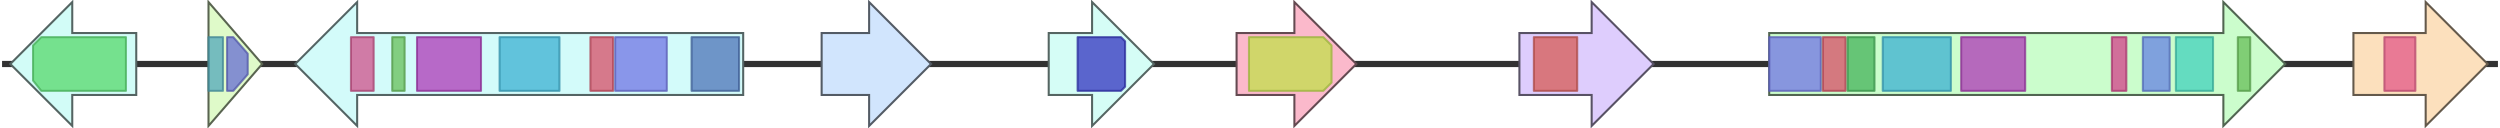 <svg version="1.1" baseProfile="full" xmlns="http://www.w3.org/2000/svg" width="1211" height="62">
	<line x1="1" y1="31" x2="1210" y2="31" style="stroke:rgb(50,50,50); stroke-width:3 "/>
	<g>
		<title>Hpm1</title>
		<polygon class="Hpm1" points="66,16 35,16 35,1 5,31 35,61 35,46 66,46" fill="rgb(210,252,247)" fill-opacity="1.0" stroke="rgb(84,100,98)" stroke-width="1" />
		<g>
			<title>PF00067</title>
			<polygon class="PF00067" points="16,22 20,18 61,18 61,44 20,44 16,39" stroke-linejoin="round" width="45" height="26" fill="rgb(85,216,107)" stroke="rgb(68,172,85)" stroke-width="1" opacity="0.75" />
		</g>
	</g>
	<g>
		<title>hpm2</title>
		<polygon class="hpm2" points="101,16 101,16 101,1 127,31 101,61 101,46 101,46" fill="rgb(223,250,201)" fill-opacity="1.0" stroke="rgb(89,100,80)" stroke-width="1" />
		<g>
			<title>PF02798</title>
			<rect class="PF02798" x="101" y="18" stroke-linejoin="round" width="7" height="26" fill="rgb(82,167,186)" stroke="rgb(65,133,148)" stroke-width="1" opacity="0.75" />
		</g>
		<g>
			<title>PF00043</title>
			<polygon class="PF00043" points="110,18 113,18 120,26 120,36 113,44 110,44" stroke-linejoin="round" width="10" height="26" fill="rgb(102,108,211)" stroke="rgb(81,86,168)" stroke-width="1" opacity="0.75" />
		</g>
	</g>
	<g>
		<title>hpm3</title>
		<polygon class="hpm3" points="360,16 173,16 173,1 143,31 173,61 173,46 360,46" fill="rgb(211,251,250)" fill-opacity="1.0" stroke="rgb(84,100,100)" stroke-width="1" />
		<g>
			<title>PF00975</title>
			<rect class="PF00975" x="170" y="18" stroke-linejoin="round" width="11" height="26" fill="rgb(207,80,138)" stroke="rgb(165,63,110)" stroke-width="1" opacity="0.75" />
		</g>
		<g>
			<title>PF00550</title>
			<rect class="PF00550" x="190" y="18" stroke-linejoin="round" width="6" height="26" fill="rgb(103,191,88)" stroke="rgb(82,152,70)" stroke-width="1" opacity="0.75" />
		</g>
		<g>
			<title>PF14765</title>
			<rect class="PF14765" x="202" y="18" stroke-linejoin="round" width="31" height="26" fill="rgb(173,56,182)" stroke="rgb(138,44,145)" stroke-width="1" opacity="0.75" />
		</g>
		<g>
			<title>PF00698</title>
			<rect class="PF00698" x="242" y="18" stroke-linejoin="round" width="29" height="26" fill="rgb(59,176,209)" stroke="rgb(47,140,167)" stroke-width="1" opacity="0.75" />
		</g>
		<g>
			<title>PF02801</title>
			<rect class="PF02801" x="286" y="18" stroke-linejoin="round" width="11" height="26" fill="rgb(215,78,102)" stroke="rgb(172,62,81)" stroke-width="1" opacity="0.75" />
		</g>
		<g>
			<title>PF00109</title>
			<rect class="PF00109" x="298" y="18" stroke-linejoin="round" width="25" height="26" fill="rgb(112,116,228)" stroke="rgb(89,92,182)" stroke-width="1" opacity="0.75" />
		</g>
		<g>
			<title>PF16073</title>
			<rect class="PF16073" x="335" y="18" stroke-linejoin="round" width="23" height="26" fill="rgb(77,115,183)" stroke="rgb(61,91,146)" stroke-width="1" opacity="0.75" />
		</g>
	</g>
	<g>
		<title>hpm4</title>
		<polygon class="hpm4" points="398,16 421,16 421,1 451,31 421,61 421,46 398,46" fill="rgb(209,229,253)" fill-opacity="1.0" stroke="rgb(83,91,101)" stroke-width="1" />
	</g>
	<g>
		<title>hpm5</title>
		<polygon class="hpm5" points="508,16 529,16 529,1 559,31 529,61 529,46 508,46" fill="rgb(213,253,246)" fill-opacity="1.0" stroke="rgb(85,101,98)" stroke-width="1" />
		<g>
			<title>PF00891</title>
			<polygon class="PF00891" points="522,18 543,18 545,20 545,42 543,44 522,44" stroke-linejoin="round" width="23" height="26" fill="rgb(50,51,190)" stroke="rgb(39,40,152)" stroke-width="1" opacity="0.75" />
		</g>
	</g>
	<g>
		<title>hpm6</title>
		<polygon class="hpm6" points="599,16 627,16 627,1 657,31 627,61 627,46 599,46" fill="rgb(251,185,203)" fill-opacity="1.0" stroke="rgb(100,74,81)" stroke-width="1" />
		<g>
			<title>PF07690</title>
			<polygon class="PF07690" points="605,18 641,18 645,22 645,40 641,44 605,44" stroke-linejoin="round" width="40" height="26" fill="rgb(193,224,74)" stroke="rgb(154,179,59)" stroke-width="1" opacity="0.75" />
		</g>
	</g>
	<g>
		<title>hpm7</title>
		<polygon class="hpm7" points="736,16 771,16 771,1 801,31 771,61 771,46 736,46" fill="rgb(222,205,253)" fill-opacity="1.0" stroke="rgb(88,82,101)" stroke-width="1" />
		<g>
			<title>PF13738</title>
			<rect class="PF13738" x="743" y="18" stroke-linejoin="round" width="21" height="26" fill="rgb(213,91,84)" stroke="rgb(170,72,67)" stroke-width="1" opacity="0.75" />
		</g>
	</g>
	<g>
		<title>hpm8</title>
		<polygon class="hpm8" points="857,16 1077,16 1077,1 1107,31 1077,61 1077,46 857,46" fill="rgb(203,253,204)" fill-opacity="1.0" stroke="rgb(81,101,81)" stroke-width="1" />
		<g>
			<title>PF00109</title>
			<rect class="PF00109" x="857" y="18" stroke-linejoin="round" width="25" height="26" fill="rgb(112,116,228)" stroke="rgb(89,92,182)" stroke-width="1" opacity="0.75" />
		</g>
		<g>
			<title>PF02801</title>
			<rect class="PF02801" x="883" y="18" stroke-linejoin="round" width="11" height="26" fill="rgb(215,78,102)" stroke="rgb(172,62,81)" stroke-width="1" opacity="0.75" />
		</g>
		<g>
			<title>PF16197</title>
			<rect class="PF16197" x="895" y="18" stroke-linejoin="round" width="13" height="26" fill="rgb(68,179,89)" stroke="rgb(54,143,71)" stroke-width="1" opacity="0.75" />
		</g>
		<g>
			<title>PF00698</title>
			<rect class="PF00698" x="912" y="18" stroke-linejoin="round" width="33" height="26" fill="rgb(59,176,209)" stroke="rgb(47,140,167)" stroke-width="1" opacity="0.75" />
		</g>
		<g>
			<title>PF14765</title>
			<rect class="PF14765" x="950" y="18" stroke-linejoin="round" width="31" height="26" fill="rgb(173,56,182)" stroke="rgb(138,44,145)" stroke-width="1" opacity="0.75" />
		</g>
		<g>
			<title>PF08240</title>
			<rect class="PF08240" x="1023" y="18" stroke-linejoin="round" width="7" height="26" fill="rgb(211,65,138)" stroke="rgb(168,51,110)" stroke-width="1" opacity="0.75" />
		</g>
		<g>
			<title>PF13602</title>
			<rect class="PF13602" x="1038" y="18" stroke-linejoin="round" width="13" height="26" fill="rgb(101,131,226)" stroke="rgb(80,104,180)" stroke-width="1" opacity="0.75" />
		</g>
		<g>
			<title>PF08659</title>
			<rect class="PF08659" x="1054" y="18" stroke-linejoin="round" width="18" height="26" fill="rgb(66,209,188)" stroke="rgb(52,167,150)" stroke-width="1" opacity="0.75" />
		</g>
		<g>
			<title>PF00550</title>
			<rect class="PF00550" x="1084" y="18" stroke-linejoin="round" width="6" height="26" fill="rgb(103,191,88)" stroke="rgb(82,152,70)" stroke-width="1" opacity="0.75" />
		</g>
	</g>
	<g>
		<title>hpm9</title>
		<polygon class="hpm9" points="1140,16 1175,16 1175,1 1205,31 1175,61 1175,46 1140,46" fill="rgb(252,224,189)" fill-opacity="1.0" stroke="rgb(100,89,75)" stroke-width="1" />
		<g>
			<title>PF01565</title>
			<rect class="PF01565" x="1155" y="18" stroke-linejoin="round" width="15" height="26" fill="rgb(226,88,136)" stroke="rgb(180,70,108)" stroke-width="1" opacity="0.75" />
		</g>
	</g>
</svg>
